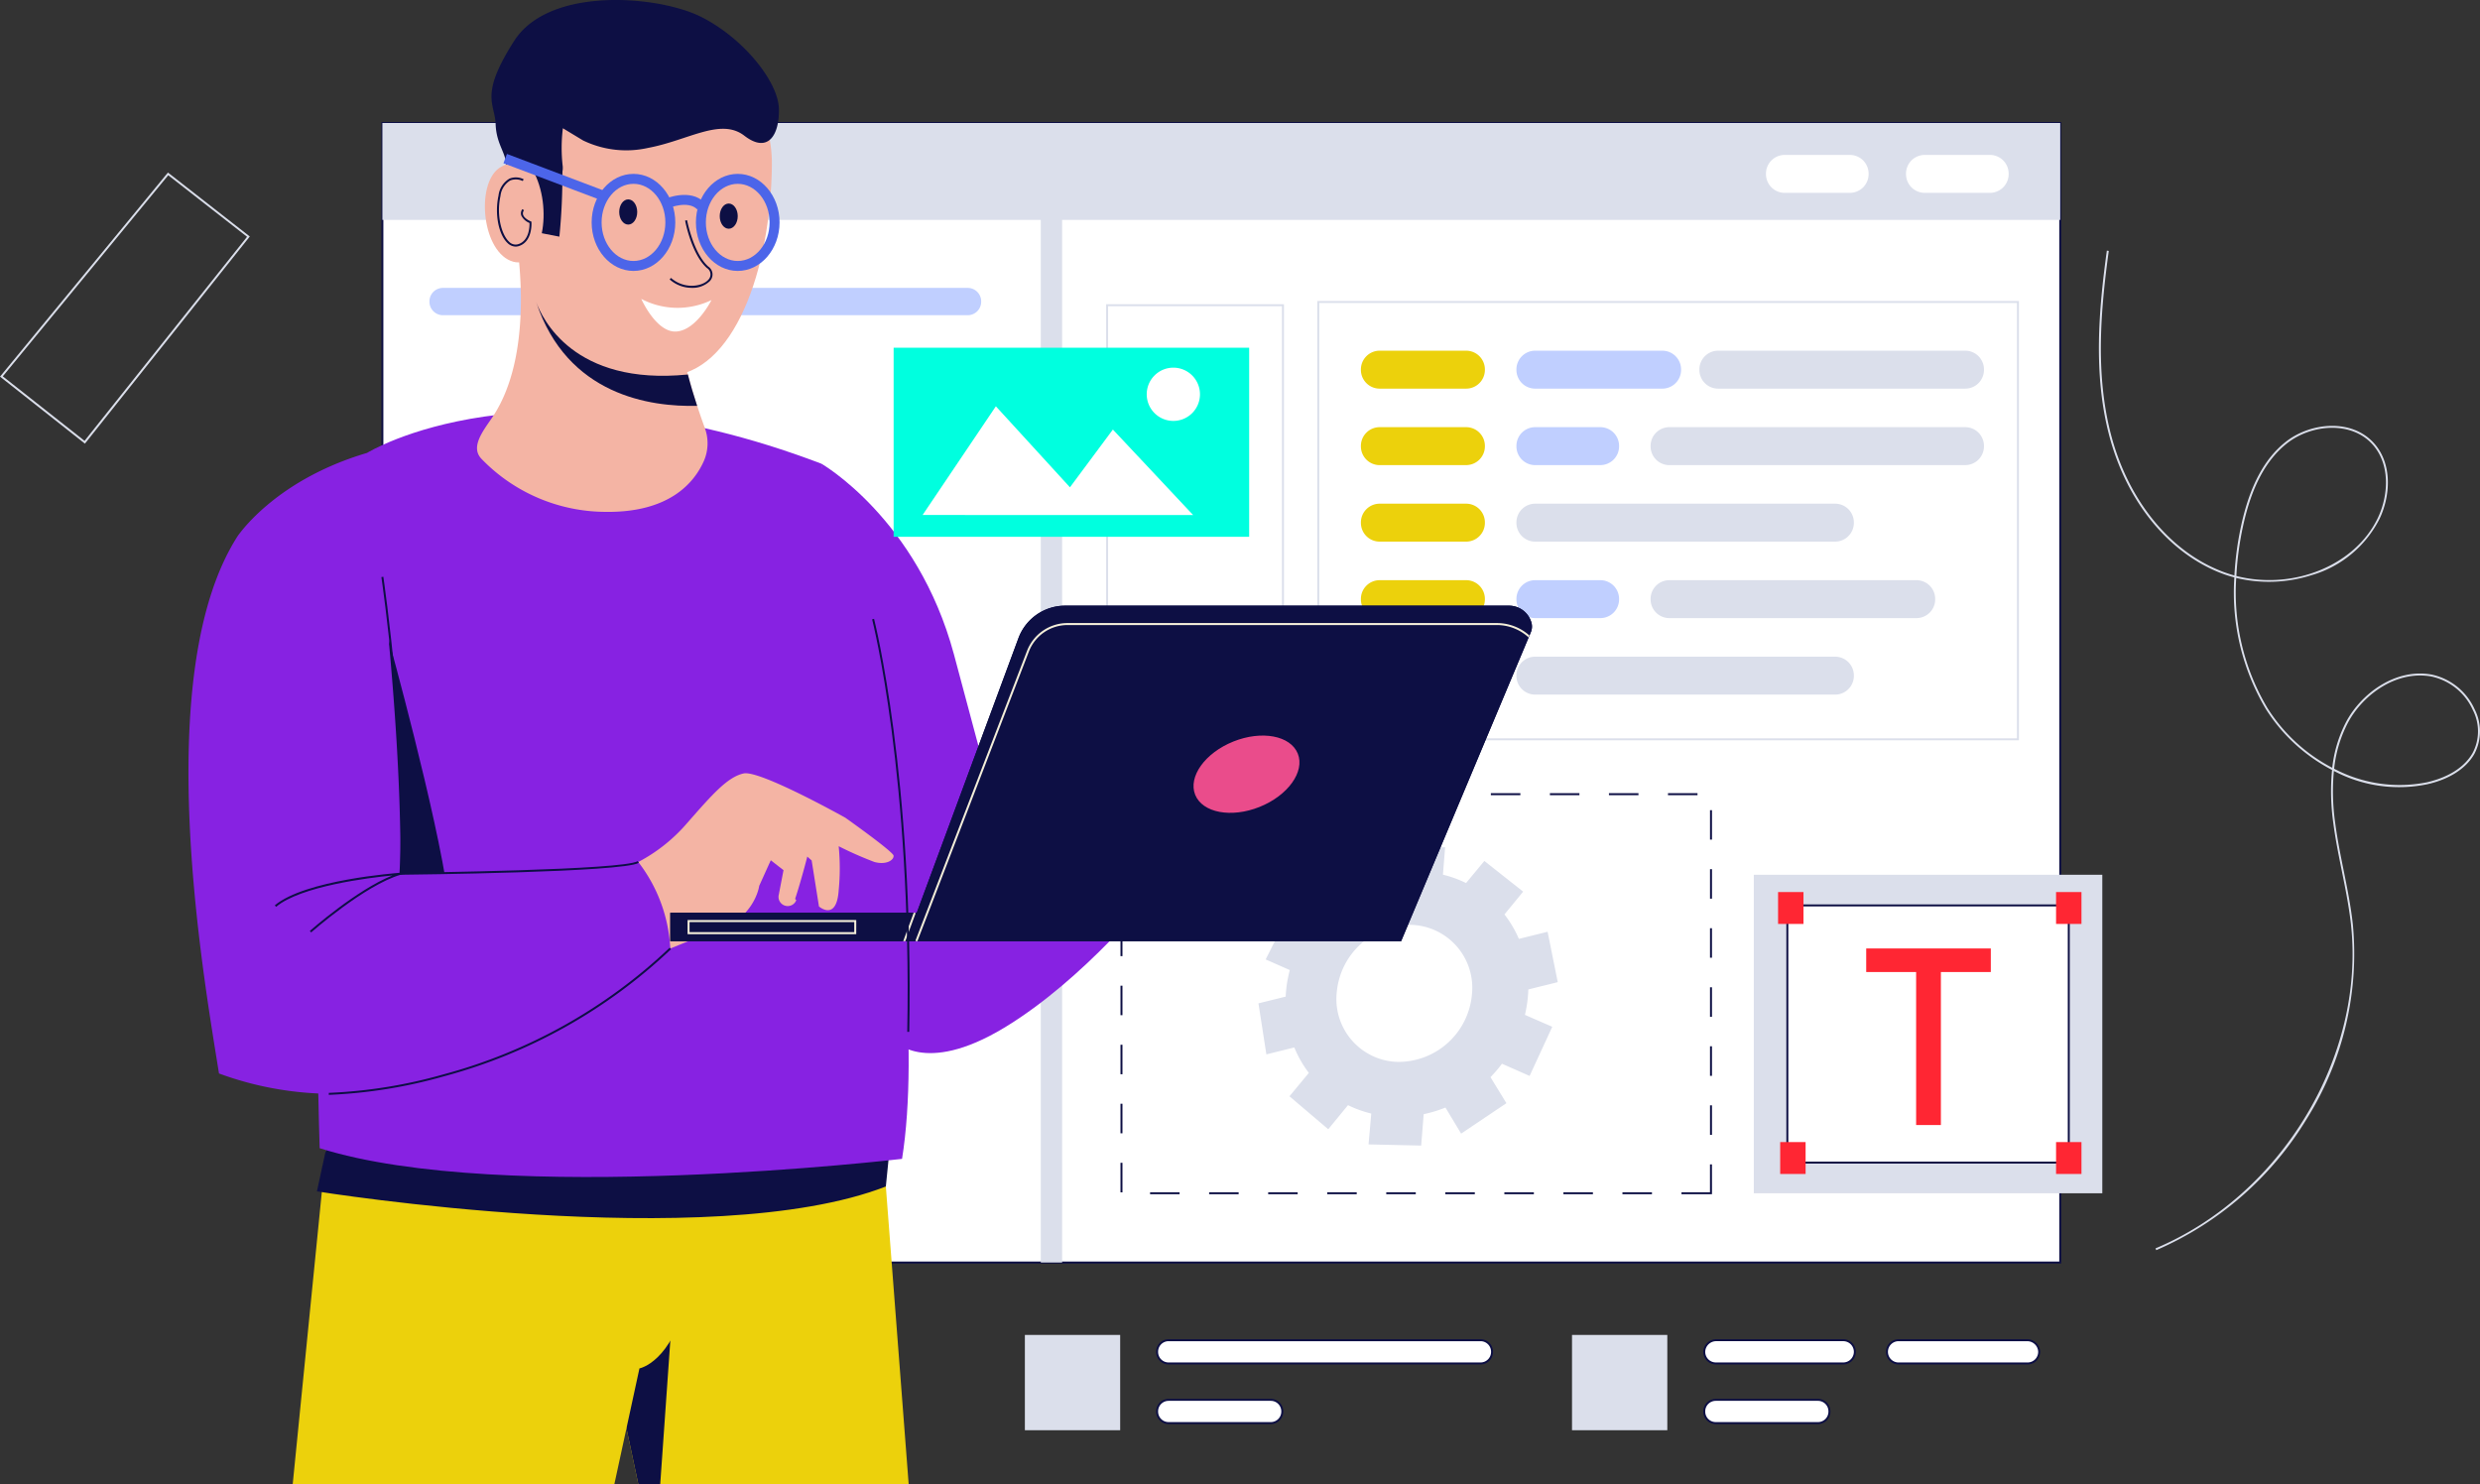 <svg id="_12" data-name="12" xmlns="http://www.w3.org/2000/svg" xmlns:xlink="http://www.w3.org/1999/xlink" width="330.585" height="197.835" viewBox="0 0 330.585 197.835">
  <rect x="0" y="0" width="330.585" height="197.835" fill="#333333" stroke="none"/>
  <defs>
    <clipPath id="clip-path">
      <rect id="Rectángulo_404811" data-name="Rectángulo 404811" width="330.585" height="197.835" fill="none"/>
    </clipPath>
    <clipPath id="clip-path-2">
      <path id="Trazado_889513" data-name="Trazado 889513" d="M260.389,187.723a6.647,6.647,0,0,0-6.232,4.338l-13.552,36.6H207.755v3.789h97.418l17.318-41.256a1.934,1.934,0,0,0,.005-1.349,3.105,3.105,0,0,0-2.979-2.118Z" transform="translate(-207.755 -187.723)" fill="none"/>
    </clipPath>
  </defs>
  <g id="Grupo_1103753" data-name="Grupo 1103753">
    <g id="Grupo_1103752" data-name="Grupo 1103752" clip-path="url(#clip-path)">
      <path id="Trazado_889474" data-name="Trazado 889474" d="M658.173,210.928l-.1-.242c16.765-7.034,27.967-25.582,26.057-43.144-.264-2.423-.755-4.856-1.23-7.21-.418-2.073-.852-4.217-1.128-6.352a30.1,30.1,0,0,1-.165-7.065,23,23,0,0,1-8.838-8.142,30.375,30.375,0,0,1-4.185-17.526,16.573,16.573,0,0,1-1.888-.615c-7.044-2.777-12.6-9.7-14.853-18.524-2.064-8.067-1.344-16.505-.258-24.422l.26.036c-1.082,7.89-1.8,16.3.252,24.321,2.236,8.74,7.729,15.6,14.695,18.345a17.062,17.062,0,0,0,1.8.6,41.491,41.491,0,0,1,.895-6.63c1.138-5.259,3.079-8.914,5.934-11.175,3.3-2.611,8.826-3.154,11.8.2,2.474,2.784,2.15,7.04.732,10.024a14.759,14.759,0,0,1-9.092,7.545,18.687,18.687,0,0,1-10.026.366,30.09,30.09,0,0,0,4.148,17.321,22.467,22.467,0,0,0,8.65,7.982,17.263,17.263,0,0,1,1.87-6.153c2.032-3.791,6.608-7.159,11.422-6.262a8.137,8.137,0,0,1,5.693,4.629,6.443,6.443,0,0,1-.048,5.952c-1.111,1.948-3.346,3.38-6.293,4.035a18.512,18.512,0,0,1-12.181-1.652l-.247-.122a29.959,29.959,0,0,0,.174,6.9c.276,2.125.708,4.264,1.125,6.333.477,2.359.969,4.8,1.234,7.234a41.467,41.467,0,0,1-6.107,25.835,43.734,43.734,0,0,1-20.109,17.579m23.716-64.183a18.654,18.654,0,0,0,12.339,1.817c1.664-.369,4.672-1.368,6.121-3.909a6.183,6.183,0,0,0,.038-5.712,7.873,7.873,0,0,0-5.5-4.481c-4.689-.873-9.155,2.421-11.142,6.128a17.059,17.059,0,0,0-1.852,6.157m-13.035-25.69c7.529,1.919,15.819-1.349,18.869-7.766,1.381-2.906,1.7-7.043-.691-9.737-2.88-3.24-8.243-2.7-11.446-.166-2.806,2.222-4.716,5.828-5.84,11.025a41.132,41.132,0,0,0-.892,6.643" transform="translate(-370.743 -44.275)" fill="#dbdfeb"/>
      <rect id="Rectángulo_404796" data-name="Rectángulo 404796" width="35.641" height="3.266" transform="translate(225.272 88.735)" fill="#ea4c8b"/>
      <rect id="Rectángulo_404797" data-name="Rectángulo 404797" width="45.199" height="3.266" transform="translate(174.906 88.735)" fill="#472d70"/>
      <path id="Trazado_889475" data-name="Trazado 889475" d="M386.716,228.6v-1.9a3.31,3.31,0,0,1,.043-.51H366.147v3.266h20.692a3.239,3.239,0,0,1-.123-.859" transform="translate(-208.672 -128.913)" fill="#472d70"/>
      <path id="Trazado_889476" data-name="Trazado 889476" d="M429.121,229.464h37.925V226.2H429.192a3.1,3.1,0,0,1,.047.51v1.9a3.246,3.246,0,0,1-.118.859" transform="translate(-244.562 -128.913)" fill="#472d70"/>
      <rect id="Rectángulo_404798" data-name="Rectángulo 404798" width="28.545" height="3.266" transform="translate(232.369 97.285)" fill="#ea4c8b"/>
      <rect id="Rectángulo_404799" data-name="Rectángulo 404799" width="14.192" height="3.266" transform="translate(157.475 44.163)" fill="#ea4c8b"/>
      <rect id="Rectángulo_404800" data-name="Rectángulo 404800" width="14.192" height="3.266" transform="translate(157.475 61.894)" fill="#ea4c8b"/>
      <rect id="Rectángulo_404801" data-name="Rectángulo 404801" width="27.089" height="3.266" transform="translate(157.475 79.391)" fill="#ea4c8b"/>
      <rect id="Rectángulo_404802" data-name="Rectángulo 404802" width="14.192" height="3.266" transform="translate(205.091 61.894)" fill="#472d70"/>
      <rect id="Rectángulo_404803" data-name="Rectángulo 404803" width="35.641" height="3.266" transform="translate(225.272 44.163)" fill="#ea4c8b"/>
      <rect id="Rectángulo_404804" data-name="Rectángulo 404804" width="22.709" height="3.266" transform="translate(175.729 61.894)" fill="#472d70"/>
      <rect id="Rectángulo_404805" data-name="Rectángulo 404805" width="45.199" height="3.266" transform="translate(174.906 44.163)" fill="#472d70"/>
      <path id="Trazado_889477" data-name="Trazado 889477" d="M386.716,124.969v-1.9a3.31,3.31,0,0,1,.043-.51H366.147v3.266h20.692a3.239,3.239,0,0,1-.123-.859" transform="translate(-208.672 -69.85)" fill="#472d70"/>
      <path id="Trazado_889478" data-name="Trazado 889478" d="M429.121,125.828h37.925v-3.266H429.192a3.1,3.1,0,0,1,.047.51v1.9a3.245,3.245,0,0,1-.118.859" transform="translate(-244.562 -69.85)" fill="#472d70"/>
      <rect id="Rectángulo_404806" data-name="Rectángulo 404806" width="28.545" height="3.266" transform="translate(232.369 52.712)" fill="#472d70"/>
      <rect id="Rectángulo_404807" data-name="Rectángulo 404807" width="45.199" height="3.266" transform="translate(157.475 71.076)" fill="#472d70"/>
      <rect id="Rectángulo_404808" data-name="Rectángulo 404808" width="223.661" height="151.904" transform="translate(50.971 16.394)" fill="#fff"/>
      <path id="Trazado_889479" data-name="Trazado 889479" d="M342.132,189.981H118.209V37.815H342.132Zm-223.661-.262h223.4V38.077h-223.4Z" transform="translate(-67.369 -21.551)" fill="#0d0f44"/>
      <path id="Trazado_889480" data-name="Trazado 889480" d="M425.991,282.05c.013-.2.019-.4.025-.6l3.925-.973-1.353-6.716-3.829.948a14.956,14.956,0,0,0-1.923-3.261l2.492-3.039-5.173-4.088-2.438,2.945a14.909,14.909,0,0,0-3.081-1.117l.293-3.649-6.725-.083-.314,3.58a16.721,16.721,0,0,0-2.99.864l-1.8-2.937-5.852,3.8,1.773,2.948a18.133,18.133,0,0,0-1.67,1.868l-3.178-1.385-3.167,6.292,3.214,1.419a17.149,17.149,0,0,0-.48,2.632c-.031.3-.052.606-.066.907l-3.631.9,1.058,6.8,3.722-.923a15.016,15.016,0,0,0,1.938,3.391l-2.582,3.118,5.168,4.394,2.635-3.212a14.884,14.884,0,0,0,3.1,1.12l-.36,4.112,7.013.157.336-4.188a16.806,16.806,0,0,0,2.9-.881l2.091,3.475,6.035-4.057-2.122-3.468a18.088,18.088,0,0,0,1.531-1.79l3.682,1.625,3.022-6.551-3.645-1.589a17.048,17.048,0,0,0,.423-2.784M408.7,291.109a8.384,8.384,0,0,1-8.207-9.381,9.861,9.861,0,0,1,9.75-8.89,8.383,8.383,0,0,1,8.264,9.2,9.847,9.847,0,0,1-9.806,9.069" transform="translate(-222.292 -149.553)" fill="#dbdfeb"/>
      <path id="Trazado_889481" data-name="Trazado 889481" d="M204.843,92.865H134.895a1.8,1.8,0,0,1-1.8-1.8v-.041a1.8,1.8,0,0,1,1.8-1.8h69.948a1.8,1.8,0,0,1,1.8,1.8v.041a1.8,1.8,0,0,1-1.8,1.8" transform="translate(-75.85 -50.846)" fill="#c0cfff"/>
      <path id="Trazado_889482" data-name="Trazado 889482" d="M366.533,143.136h-23.7V94.293h23.7Zm-23.442-.262h23.18V94.556h-23.18Z" transform="translate(-195.383 -53.739)" fill="#dbdfeb"/>
      <path id="Trazado_889483" data-name="Trazado 889483" d="M435.831,113.752H424.3a2.5,2.5,0,0,1-2.5-2.5v-.057a2.5,2.5,0,0,1,2.5-2.5h11.528a2.5,2.5,0,0,1,2.5,2.5v.057a2.5,2.5,0,0,1-2.5,2.5" transform="translate(-240.391 -61.946)" fill="#ecd10c"/>
      <path id="Trazado_889484" data-name="Trazado 889484" d="M435.831,137.461H424.3a2.5,2.5,0,0,1-2.5-2.5V134.9a2.5,2.5,0,0,1,2.5-2.5h11.528a2.5,2.5,0,0,1,2.5,2.5v.057a2.5,2.5,0,0,1-2.5,2.5" transform="translate(-240.391 -75.458)" fill="#ecd10c"/>
      <path id="Trazado_889485" data-name="Trazado 889485" d="M435.831,161.171H424.3a2.5,2.5,0,0,1-2.5-2.5v-.057a2.5,2.5,0,0,1,2.5-2.5h11.528a2.5,2.5,0,0,1,2.5,2.5v.057a2.5,2.5,0,0,1-2.5,2.5" transform="translate(-240.391 -88.971)" fill="#ecd10c"/>
      <path id="Trazado_889486" data-name="Trazado 889486" d="M435.831,184.88H424.3a2.5,2.5,0,0,1-2.5-2.5v-.057a2.5,2.5,0,0,1,2.5-2.5h11.528a2.5,2.5,0,0,1,2.5,2.5v.057a2.5,2.5,0,0,1-2.5,2.5" transform="translate(-240.391 -102.483)" fill="#ecd10c"/>
      <path id="Trazado_889487" data-name="Trazado 889487" d="M435.831,208.59H424.3a2.5,2.5,0,0,1-2.5-2.5v-.057a2.5,2.5,0,0,1,2.5-2.5h11.528a2.5,2.5,0,0,1,2.5,2.5v.057a2.5,2.5,0,0,1-2.5,2.5" transform="translate(-240.391 -115.996)" fill="#ecd10c"/>
      <path id="Trazado_889488" data-name="Trazado 889488" d="M489.449,113.752H472.5a2.5,2.5,0,0,1-2.5-2.5v-.057a2.5,2.5,0,0,1,2.5-2.5h16.948a2.5,2.5,0,0,1,2.5,2.5v.057a2.5,2.5,0,0,1-2.5,2.5" transform="translate(-267.86 -61.946)" fill="#c0cfff"/>
      <path id="Trazado_889489" data-name="Trazado 889489" d="M481.184,137.461H472.5a2.5,2.5,0,0,1-2.5-2.5V134.9a2.5,2.5,0,0,1,2.5-2.5h8.683a2.5,2.5,0,0,1,2.5,2.5v.057a2.5,2.5,0,0,1-2.5,2.5" transform="translate(-267.859 -75.458)" fill="#c0cfff"/>
      <path id="Trazado_889490" data-name="Trazado 889490" d="M481.184,184.88H472.5a2.5,2.5,0,0,1-2.5-2.5v-.057a2.5,2.5,0,0,1,2.5-2.5h8.683a2.5,2.5,0,0,1,2.5,2.5v.057a2.5,2.5,0,0,1-2.5,2.5" transform="translate(-267.859 -102.483)" fill="#c0cfff"/>
      <path id="Trazado_889491" data-name="Trazado 889491" d="M512.482,161.171H472.5a2.5,2.5,0,0,1-2.5-2.5v-.057a2.5,2.5,0,0,1,2.5-2.5h39.98a2.5,2.5,0,0,1,2.5,2.5v.057a2.5,2.5,0,0,1-2.5,2.5" transform="translate(-267.86 -88.971)" fill="#dbdfeb"/>
      <path id="Trazado_889492" data-name="Trazado 889492" d="M512.482,208.59H472.5a2.5,2.5,0,0,1-2.5-2.5v-.057a2.5,2.5,0,0,1,2.5-2.5h39.98a2.5,2.5,0,0,1,2.5,2.5v.057a2.5,2.5,0,0,1-2.5,2.5" transform="translate(-267.86 -115.996)" fill="#dbdfeb"/>
      <path id="Trazado_889493" data-name="Trazado 889493" d="M553.523,137.461H514.084a2.5,2.5,0,0,1-2.5-2.5V134.9a2.5,2.5,0,0,1,2.5-2.5h39.439a2.5,2.5,0,0,1,2.5,2.5v.057a2.5,2.5,0,0,1-2.5,2.5" transform="translate(-291.559 -75.458)" fill="#dbdfeb"/>
      <path id="Trazado_889494" data-name="Trazado 889494" d="M562.141,113.752H529.206a2.5,2.5,0,0,1-2.5-2.5v-.057a2.5,2.5,0,0,1,2.5-2.5h32.935a2.5,2.5,0,0,1,2.5,2.5v.057a2.5,2.5,0,0,1-2.5,2.5" transform="translate(-300.176 -61.946)" fill="#dbdfeb"/>
      <path id="Trazado_889495" data-name="Trazado 889495" d="M547.02,184.88H514.084a2.5,2.5,0,0,1-2.5-2.5v-.057a2.5,2.5,0,0,1,2.5-2.5H547.02a2.5,2.5,0,0,1,2.5,2.5v.057a2.5,2.5,0,0,1-2.5,2.5" transform="translate(-291.559 -102.483)" fill="#dbdfeb"/>
      <path id="Trazado_889496" data-name="Trazado 889496" d="M426.13,299.3h-4.066v-.262h3.8v-3.717h.262Zm-8,0h-3.935v-.262h3.935Zm-7.871,0h-3.935v-.262h3.935Zm-7.871,0h-3.935v-.262h3.935Zm-7.871,0h-3.935v-.262h3.935Zm-7.871,0h-3.935v-.262h3.935Zm-7.871,0H374.84v-.262h3.935Zm-7.871,0H366.97v-.262H370.9Zm-7.871,0H359.1v-.262h3.935Zm-7.871,0h-3.935v-.262h3.935Zm-7.616-.254h-.262v-3.935h.262Zm78.583-7.661h-.262v-3.935h.262Zm-78.583-.21h-.262v-3.935h.262Zm78.583-7.661h-.262v-3.935h.262Zm-78.583-.21h-.262v-3.935h.262Zm78.583-7.661h-.262V271.71h.262Zm-78.583-.21h-.262V271.5h.262Zm78.583-7.661h-.262v-3.935h.262Zm-78.583-.21h-.262V263.63h.262ZM426.13,259.9h-.262v-3.935h.262Zm-78.583-.21h-.262v-3.935h.262Zm78.583-7.661h-.262V248.1h.262Zm-78.583-.21h-.262v-3.935h.262ZM424.2,246.1h-3.935v-.262H424.2Zm-7.871,0h-3.935v-.262h3.935Zm-7.87,0h-3.935v-.262h3.935Zm-7.871,0h-3.935v-.262h3.935Zm-7.871,0H388.78v-.262h3.935Zm-7.87,0H380.91v-.262h3.935Zm-7.871,0h-3.935v-.262h3.935Zm-7.87,0h-3.935v-.262H369.1Zm-7.871,0H357.3v-.262h3.935Zm-7.871,0h-3.935v-.262h3.935Z" transform="translate(-197.922 -140.104)" fill="#0d0f44"/>
      <rect id="Rectángulo_404809" data-name="Rectángulo 404809" width="2.845" height="139.487" transform="translate(138.738 28.811)" fill="#dbdfeb"/>
      <rect id="Rectángulo_404810" data-name="Rectángulo 404810" width="223.661" height="12.918" transform="translate(50.971 16.395)" fill="#dbdfeb"/>
      <path id="Trazado_889497" data-name="Trazado 889497" d="M501.811,151.854H408.284V93.293h93.527Zm-93.265-.262h93V93.555h-93Z" transform="translate(-232.687 -53.169)" fill="#dbdfeb"/>
      <path id="Trazado_889498" data-name="Trazado 889498" d="M221.126,400.022h-36.04l-3.428-16.135-6.19-29.12,42.354,2.162Z" transform="translate(-100.001 -202.187)" fill="#ecd10c"/>
      <path id="Trazado_889499" data-name="Trazado 889499" d="M197.558,409.1l-1.345,19.107h-2.924l-3.428-16.135,2.412-7.849Z" transform="translate(-108.204 -230.374)" fill="#0d0f44"/>
      <path id="Trazado_889500" data-name="Trazado 889500" d="M95.186,351.653l-4.462,44.779H133.6l3.342-15.419s4.4-.839,6.26-9.51,2.4-23.033,2.4-23.033Z" transform="translate(-51.705 -198.597)" fill="#ecd10c"/>
      <path id="Trazado_889501" data-name="Trazado 889501" d="M98.224,359.566s52.474,8.451,75.838-.652l.669-6.664H99.808Z" transform="translate(-55.979 -200.752)" fill="#0d0f44"/>
      <path id="Trazado_889502" data-name="Trazado 889502" d="M104.889,133.027s21.543-13.413,60.563,1.423c0,0,15.445,63.408,10.771,92.673,0,0-53.246,6.3-77.634-1.423,0,0-2.642-79.87,6.3-92.673" transform="translate(-55.979 -72.644)" fill="#8722e2"/>
      <path id="Trazado_889503" data-name="Trazado 889503" d="M112.5,198.345s6.439,23.243,7.93,34.217-13.955,10.125-13.955,10.125Z" transform="translate(-60.682 -113.04)" fill="#0d0f44"/>
      <path id="Trazado_889504" data-name="Trazado 889504" d="M254.536,143.7s12.8,7.316,17.681,25.4,8.739,33.127,8.739,33.127l-19.917,3.048Z" transform="translate(-145.064 -81.899)" fill="#8722e2"/>
      <path id="Trazado_889505" data-name="Trazado 889505" d="M231.865,250.651c-.07-.556-6.439-5.063-6.439-5.063s-11.381-6.37-13.549-5.9-4.245,2.875-7.5,6.578a22.2,22.2,0,0,1-6.549,5.229v.372l4.268,11.155,4.81-1.942c6.413-1.445,7.045-6.413,7.045-6.413l3.083-6.811,3.906,3.429.974,6.134s2.337,2.045,2.629-2.142a29.839,29.839,0,0,0,0-5.886,48.96,48.96,0,0,0,4.76,2.1c1.626.442,2.625-.284,2.555-.84" transform="translate(-112.747 -136.586)" fill="#f4b4a4"/>
      <path id="Trazado_889506" data-name="Trazado 889506" d="M86.678,196.488s15.446-.088,31.7-1.568a20.5,20.5,0,0,1,4.268,11.526s-29.265,28.046-60.157,16.665c-1.942-12.278-9.314-53.1,2.439-71.558,0,0,4.877-7.5,17.274-11.157,0,0,4.727,32.122,4.471,56.092" transform="translate(-33.297 -80.014)" fill="#8722e2"/>
      <path id="Trazado_889507" data-name="Trazado 889507" d="M275.227,296.2s3.967,4.878,14.739-1.626,19.917-18.088,19.917-18.088l-35.972,1.423Z" transform="translate(-156.105 -157.573)" fill="#8722e2"/>
      <path id="Trazado_889508" data-name="Trazado 889508" d="M234.69,256.916l3.505,2.726-.625,3.246a1.225,1.225,0,0,0,2.316.782c.029-.073-.16-.15-.133-.231.876-2.629,1.85-6.524,1.85-6.524l-2.531-4.869Z" transform="translate(-133.753 -143.645)" fill="#f4b4a4"/>
      <path id="Trazado_889509" data-name="Trazado 889509" d="M322.5,189.841a3.105,3.105,0,0,0-2.979-2.118H260.389a6.646,6.646,0,0,0-6.232,4.338l-13.553,36.6H207.755v3.789h97.418l17.318-41.256a1.934,1.934,0,0,0,.006-1.349" transform="translate(-118.402 -106.986)" fill="#0d0f44"/>
      <path id="Trazado_889510" data-name="Trazado 889510" d="M322.5,189.841a3.105,3.105,0,0,0-2.979-2.118H260.389a6.646,6.646,0,0,0-6.232,4.338l-13.553,36.6H207.755v3.789h97.418l17.318-41.256a1.934,1.934,0,0,0,.006-1.349" transform="translate(-118.402 -106.986)" fill="#0d0f44"/>
    </g>
  </g>
  <g id="Grupo_1103755" data-name="Grupo 1103755" transform="translate(89.353 80.737)">
    <g id="Grupo_1103754" data-name="Grupo 1103754" clip-path="url(#clip-path-2)">
      <path id="Trazado_889511" data-name="Trazado 889511" d="M283.965,235.572l-.248-.1,14.889-38.671a5.781,5.781,0,0,1,5.362-3.681h57.265a6.5,6.5,0,0,1,5.681,3.35l.929,1.679-.232.129-.929-1.679a6.229,6.229,0,0,0-5.449-3.212H303.968a5.513,5.513,0,0,0-5.114,3.511Z" transform="translate(-251.047 -190.802)" fill="#f3eed9"/>
      <rect id="Rectángulo_404812" data-name="Rectángulo 404812" width="5.8" height="0.265" transform="matrix(0.346, -0.938, 0.938, 0.346, 30.452, 46.33)" fill="#f3eed9"/>
      <path id="Trazado_889512" data-name="Trazado 889512" d="M235.584,287.045H213.1v-1.879h22.487Zm-22.222-.265h21.956v-1.348H213.362Z" transform="translate(-210.799 -243.257)" fill="#f3eed9"/>
    </g>
  </g>
  <g id="Grupo_1103757" data-name="Grupo 1103757">
    <g id="Grupo_1103756" data-name="Grupo 1103756" clip-path="url(#clip-path)">
      <path id="Trazado_889514" data-name="Trazado 889514" d="M383.822,230.395c.964,2.407-1.316,5.586-5.094,7.1s-7.622.789-8.586-1.618,1.316-5.586,5.094-7.1,7.622-.788,8.586,1.619" transform="translate(-210.824 -129.932)" fill="#ea4c8b"/>
      <path id="Trazado_889515" data-name="Trazado 889515" d="M120.607,218.494l.009-.142c1-16.059-2.374-39.306-2.409-39.539l.263-.039c.034.232,3.4,23.371,2.42,39.452,2.23-.025,29.506-.356,31.494-1.547l.136.228c-2.124,1.273-30.561,1.575-31.771,1.587Z" transform="translate(-67.368 -101.886)" fill="#0d0f44"/>
      <path id="Trazado_889516" data-name="Trazado 889516" d="M101.908,313.359v-.265a65.684,65.684,0,0,0,15.274-2.462,70.193,70.193,0,0,0,30.158-16.883l.185.191a70.455,70.455,0,0,1-30.281,16.951,65.972,65.972,0,0,1-15.334,2.469" transform="translate(-58.078 -167.411)" fill="#0d0f44"/>
      <path id="Trazado_889517" data-name="Trazado 889517" d="M90.018,278.345l-.175-.2c.066-.059,6.249-5.506,11.016-7.4-3.127.308-12.223,1.423-15.517,4.186l-.171-.2c4.051-3.4,16.225-4.306,16.741-4.343l1.243-.089-1.2.349c-4.794,1.4-11.869,7.632-11.94,7.695" transform="translate(-48.54 -154.048)" fill="#0d0f44"/>
      <path id="Trazado_889518" data-name="Trazado 889518" d="M178.085,101.534c-1.26,2.852-4.564,6.909-13.155,6.779a23.076,23.076,0,0,1-16.474-7.05c-1.523-1.566.149-3.669,1.38-5.474,6.32-9.263,2.972-25.461,2.972-25.461L175,82.9a22.116,22.116,0,0,0,.958,7.1c.374,1.451.812,2.892,1.234,4.176.374,1.146.732,2.165,1.021,2.953a5.9,5.9,0,0,1-.125,4.4" transform="translate(-84.26 -40.081)" fill="#f4b4a4"/>
      <path id="Trazado_889519" data-name="Trazado 889519" d="M166.638,9.622s-9.877,6.735-6.585,25.89c3.176,18.479,10.925,18.857,19.755,18.557S193.576,40,193.725,25.934,177.563,1.84,166.638,9.622" transform="translate(-90.833 -3.936)" fill="#f4b4a4"/>
      <path id="Trazado_889520" data-name="Trazado 889520" d="M162.654,49.244s1.987,4.621,1.9,6.722l-.09,2.1,2.8.542a81.708,81.708,0,0,0,.4-8.661c-.051-4.511-5.054-1.622-5.01-.7" transform="translate(-92.698 -27.062)" fill="#0d0f44"/>
      <path id="Trazado_889521" data-name="Trazado 889521" d="M165.862,92.637c.034.106.066.209.1.313-.055-.157-.087-.266-.1-.313" transform="translate(-94.527 -52.795)" fill="#0d0f44"/>
      <path id="Trazado_889522" data-name="Trazado 889522" d="M187.634,107.441c-6.161.165-17.34-1.366-21.457-13.842.77,2.133,4.957,11.21,20.224,9.666.374,1.451.812,2.892,1.234,4.176" transform="translate(-94.707 -53.343)" fill="#0d0f44"/>
      <path id="Trazado_889523" data-name="Trazado 889523" d="M194.328,63.478c0,.928-.535,1.68-1.2,1.68s-1.2-.752-1.2-1.68.536-1.68,1.2-1.68,1.2.752,1.2,1.68" transform="translate(-109.386 -35.22)" fill="#0d0f44"/>
      <path id="Trazado_889524" data-name="Trazado 889524" d="M225.48,64.762c0,.928-.535,1.68-1.2,1.68s-1.2-.752-1.2-1.68.536-1.68,1.2-1.68,1.2.752,1.2,1.68" transform="translate(-127.14 -35.951)" fill="#0d0f44"/>
      <path id="Trazado_889525" data-name="Trazado 889525" d="M210.492,77.268a4.433,4.433,0,0,1-2.94-1.125l.175-.2c1.76,1.545,4.167,1.168,4.987.24a1.01,1.01,0,0,0-.2-1.563c-2.026-1.8-2.869-6.137-2.9-6.321l.261-.049c.008.044.861,4.431,2.82,6.173a1.272,1.272,0,0,1,.223,1.936,3.293,3.293,0,0,1-2.421.908" transform="translate(-118.287 -38.897)" fill="#0d0f44"/>
      <path id="Trazado_889526" data-name="Trazado 889526" d="M198.754,92.637a10.4,10.4,0,0,0,9.362.157s-2,4.013-4.681,4.193-4.681-4.35-4.681-4.35" transform="translate(-113.273 -52.795)" fill="#fff"/>
      <path id="Trazado_889527" data-name="Trazado 889527" d="M155.417,22.188s6.685,3.727,6.414-.006a21.247,21.247,0,0,1,.018-5.087l2.691,1.626a13.218,13.218,0,0,0,8.671.993c5.329-.993,9.665-4.064,12.826-1.626s4.7-.09,4.607-3.613-4.607-9.3-10.3-12.194-20.3-4.155-24.982,3.162-2.567,8.31-2.476,11.11,1.536,3.943,1.355,5.629,1.173.006,1.173.006" transform="translate(-86.818 0)" fill="#0d0f44"/>
      <path id="Trazado_889528" data-name="Trazado 889528" d="M156.9,51.638c-.157-.32-.924-2.694-4.385-.9s-2.761,10.975,1.207,12.571,5.773-6.385,3.178-11.673" transform="translate(-85.651 -28.538)" fill="#f4b4a4"/>
      <path id="Trazado_889529" data-name="Trazado 889529" d="M156.513,64.2a1.562,1.562,0,0,1-1.066-.466c-1.213-1.129-1.746-3.9-1.215-6.319a3.009,3.009,0,0,1,1.456-2.272,2.3,2.3,0,0,1,1.9.083l-.124.234a2.068,2.068,0,0,0-1.663-.075,2.771,2.771,0,0,0-1.307,2.086c-.565,2.568.15,5.149,1.137,6.068a1.2,1.2,0,0,0,1.2.348c1.526-.452,1.548-2.415,1.535-2.835a2.048,2.048,0,0,1-1.108-1.018.932.932,0,0,1,.156-.827l.219.15a.668.668,0,0,0-.122.6c.166.538,1.023.88,1.031.883l.077.031.007.082c0,.026.189,2.624-1.721,3.19a1.38,1.38,0,0,1-.392.058" transform="translate(-87.782 -31.329)" fill="#0d0f44"/>
      <path id="Trazado_889530" data-name="Trazado 889530" d="M188.949,66.83c-3.074,0-5.575-2.9-5.575-6.469s2.5-6.468,5.575-6.468,5.575,2.9,5.575,6.468-2.5,6.469-5.575,6.469m0-11.611c-2.342,0-4.248,2.307-4.248,5.142s1.906,5.142,4.248,5.142S193.2,63.2,193.2,60.361s-1.906-5.142-4.248-5.142" transform="translate(-104.507 -30.714)" fill="#4c65e9"/>
      <path id="Trazado_889531" data-name="Trazado 889531" d="M221.264,66.83c-3.074,0-5.575-2.9-5.575-6.469s2.5-6.468,5.575-6.468,5.575,2.9,5.575,6.468-2.5,6.469-5.575,6.469m0-11.611c-2.342,0-4.248,2.307-4.248,5.142s1.906,5.142,4.248,5.142,4.248-2.307,4.248-5.142-1.906-5.142-4.248-5.142" transform="translate(-122.924 -30.714)" fill="#4c65e9"/>
      <path id="Trazado_889532" data-name="Trazado 889532" d="M275.254,246.862l-.265,0c.617-34.123-4.632-54.789-4.685-54.994l.257-.067c.053.205,5.311,20.9,4.693,55.065" transform="translate(-154.05 -109.308)" fill="#0d0f44"/>
      <rect id="Rectángulo_404813" data-name="Rectángulo 404813" width="1.327" height="13.683" transform="translate(67.108 21.76) rotate(-69.267)" fill="#4c65e9"/>
      <path id="Trazado_889533" data-name="Trazado 889533" d="M210.366,62.351c-1.233-1.266-3.8-.193-3.823-.181l-.523-1.219c.138-.06,3.426-1.446,5.3.475Z" transform="translate(-117.414 -34.429)" fill="#4c65e9"/>
      <rect id="Rectángulo_404814" data-name="Rectángulo 404814" width="46.457" height="42.459" transform="translate(233.782 116.608)" fill="#dbdfeb"/>
      <rect id="Rectángulo_404815" data-name="Rectángulo 404815" width="37.515" height="34.286" transform="translate(238.253 120.694)" fill="#fff"/>
      <path id="Trazado_889534" data-name="Trazado 889534" d="M591.438,314.871H553.66V280.323h37.777Zm-37.515-.262h37.253V280.585H553.922Z" transform="translate(-315.538 -159.76)" fill="#0d0f44"/>
      <path id="Trazado_889535" data-name="Trazado 889535" d="M578.409,293.97h16.61v3.141h-16.61Zm6.654,1.926h3.3v21.612h-3.3Z" transform="translate(-329.643 -167.537)" fill="#ff2633"/>
      <rect id="Rectángulo_404816" data-name="Rectángulo 404816" width="3.387" height="4.25" transform="translate(237.018 118.913)" fill="#ff2633"/>
      <rect id="Rectángulo_404817" data-name="Rectángulo 404817" width="3.387" height="4.25" transform="translate(274.074 118.913)" fill="#ff2633"/>
      <rect id="Rectángulo_404818" data-name="Rectángulo 404818" width="3.387" height="4.25" transform="translate(274.074 152.243)" fill="#ff2633"/>
      <rect id="Rectángulo_404819" data-name="Rectángulo 404819" width="3.387" height="4.25" transform="translate(237.3 152.243)" fill="#ff2633"/>
      <path id="Trazado_889536" data-name="Trazado 889536" d="M558.522,53.071H549.84a2.5,2.5,0,0,1-2.5-2.5v-.057a2.5,2.5,0,0,1,2.5-2.5h8.682a2.5,2.5,0,0,1,2.5,2.5v.057a2.5,2.5,0,0,1-2.5,2.5" transform="translate(-311.936 -27.363)" fill="#fff"/>
      <path id="Trazado_889537" data-name="Trazado 889537" d="M601.929,53.071h-8.683a2.5,2.5,0,0,1-2.5-2.5v-.057a2.5,2.5,0,0,1,2.5-2.5h8.683a2.5,2.5,0,0,1,2.5,2.5v.057a2.5,2.5,0,0,1-2.5,2.5" transform="translate(-336.674 -27.363)" fill="#fff"/>
      <rect id="Rectángulo_404820" data-name="Rectángulo 404820" width="47.393" height="25.203" transform="translate(119.121 46.353)" fill="#00ffdf"/>
      <path id="Trazado_889538" data-name="Trazado 889538" d="M285.949,140.416l9.766-14.491,9.876,10.8,5.722-7.7,10.7,11.4Z" transform="translate(-162.966 -71.766)" fill="#fff"/>
      <path id="Trazado_889539" data-name="Trazado 889539" d="M362.511,117.5a3.549,3.549,0,1,1-3.549-3.549,3.549,3.549,0,0,1,3.549,3.549" transform="translate(-202.554 -64.94)" fill="#fff"/>
      <rect id="Rectángulo_404821" data-name="Rectángulo 404821" width="12.703" height="12.703" transform="translate(136.616 177.951)" fill="#dbdfeb"/>
      <path id="Trazado_889540" data-name="Trazado 889540" d="M401.748,418.493H360.164a1.531,1.531,0,0,1-1.532-1.532v-.035a1.531,1.531,0,0,1,1.532-1.532h41.585a1.531,1.531,0,0,1,1.532,1.532v.035a1.531,1.531,0,0,1-1.532,1.532" transform="translate(-204.389 -236.739)" fill="#fff"/>
      <path id="Trazado_889541" data-name="Trazado 889541" d="M401.573,418.45H359.989a1.664,1.664,0,0,1-1.663-1.663v-.035a1.664,1.664,0,0,1,1.663-1.663h41.585a1.664,1.664,0,0,1,1.663,1.663v.035a1.664,1.664,0,0,1-1.663,1.663m-41.585-3.1a1.4,1.4,0,0,0-1.4,1.4v.035a1.4,1.4,0,0,0,1.4,1.4h41.585a1.4,1.4,0,0,0,1.4-1.4v-.035a1.4,1.4,0,0,0-1.4-1.4Z" transform="translate(-204.215 -236.565)" fill="#0d0f44"/>
      <path id="Trazado_889542" data-name="Trazado 889542" d="M373.787,436.982H360.163a1.531,1.531,0,0,1-1.532-1.532v-.035a1.531,1.531,0,0,1,1.532-1.532h13.625a1.531,1.531,0,0,1,1.532,1.532v.035a1.531,1.531,0,0,1-1.532,1.532" transform="translate(-204.389 -247.276)" fill="#fff"/>
      <path id="Trazado_889543" data-name="Trazado 889543" d="M373.613,436.939H359.989a1.664,1.664,0,0,1-1.663-1.663v-.035a1.664,1.664,0,0,1,1.663-1.663h13.625a1.665,1.665,0,0,1,1.663,1.663v.035a1.665,1.665,0,0,1-1.663,1.663m-13.625-3.1a1.4,1.4,0,0,0-1.4,1.4v.035a1.4,1.4,0,0,0,1.4,1.4h13.625a1.4,1.4,0,0,0,1.4-1.4v-.035a1.4,1.4,0,0,0-1.4-1.4Z" transform="translate(-204.215 -247.103)" fill="#0d0f44"/>
      <rect id="Rectángulo_404822" data-name="Rectángulo 404822" width="12.703" height="12.703" transform="translate(209.55 177.951)" fill="#dbdfeb"/>
      <path id="Trazado_889544" data-name="Trazado 889544" d="M546.739,415.394H529.824a1.592,1.592,0,0,0-1.613,1.5,1.549,1.549,0,0,0,1.548,1.6h16.979a1.549,1.549,0,1,0,0-3.1" transform="translate(-301.034 -236.739)" fill="#fff"/>
      <path id="Trazado_889545" data-name="Trazado 889545" d="M546.565,418.45H529.585a1.68,1.68,0,0,1-1.68-1.732,1.727,1.727,0,0,1,1.744-1.629h16.914a1.68,1.68,0,1,1,0,3.36m-16.914-3.1a1.463,1.463,0,0,0-1.482,1.374,1.418,1.418,0,0,0,1.417,1.461h16.979a1.418,1.418,0,1,0,0-2.836Z" transform="translate(-300.86 -236.565)" fill="#0d0f44"/>
      <path id="Trazado_889546" data-name="Trazado 889546" d="M603.519,415.394H586.391a1.549,1.549,0,1,0,0,3.1h17.193a1.549,1.549,0,0,0,1.548-1.6,1.592,1.592,0,0,0-1.613-1.5" transform="translate(-333.309 -236.739)" fill="#fff"/>
      <path id="Trazado_889547" data-name="Trazado 889547" d="M603.411,418.45H586.217a1.68,1.68,0,1,1,0-3.36h17.128a1.727,1.727,0,0,1,1.744,1.629,1.68,1.68,0,0,1-1.679,1.732m-17.193-3.1a1.418,1.418,0,1,0,0,2.836h17.193a1.417,1.417,0,0,0,1.417-1.461,1.462,1.462,0,0,0-1.482-1.374Z" transform="translate(-333.136 -236.565)" fill="#0d0f44"/>
      <path id="Trazado_889548" data-name="Trazado 889548" d="M543.366,436.982H529.742a1.531,1.531,0,0,1-1.532-1.532v-.035a1.531,1.531,0,0,1,1.532-1.532h13.625a1.531,1.531,0,0,1,1.531,1.532v.035a1.531,1.531,0,0,1-1.531,1.532" transform="translate(-301.034 -247.276)" fill="#fff"/>
      <path id="Trazado_889549" data-name="Trazado 889549" d="M543.192,436.939H529.568a1.664,1.664,0,0,1-1.663-1.663v-.035a1.664,1.664,0,0,1,1.663-1.663h13.625a1.665,1.665,0,0,1,1.663,1.663v.035a1.664,1.664,0,0,1-1.663,1.663m-13.625-3.1a1.4,1.4,0,0,0-1.4,1.4v.035a1.4,1.4,0,0,0,1.4,1.4h13.625a1.4,1.4,0,0,0,1.4-1.4v-.035a1.4,1.4,0,0,0-1.4-1.4Z" transform="translate(-300.86 -247.103)" fill="#0d0f44"/>
      <path id="Trazado_889550" data-name="Trazado 889550" d="M11.318,89.612,0,80.679l.085-.1,22.3-27.106L33.3,62l-.083.1ZM.373,80.639l10.9,8.6,21.66-27.2L22.426,53.834Z" transform="translate(0 -30.473)" fill="#dbdfeb"/>
    </g>
  </g>
</svg>
